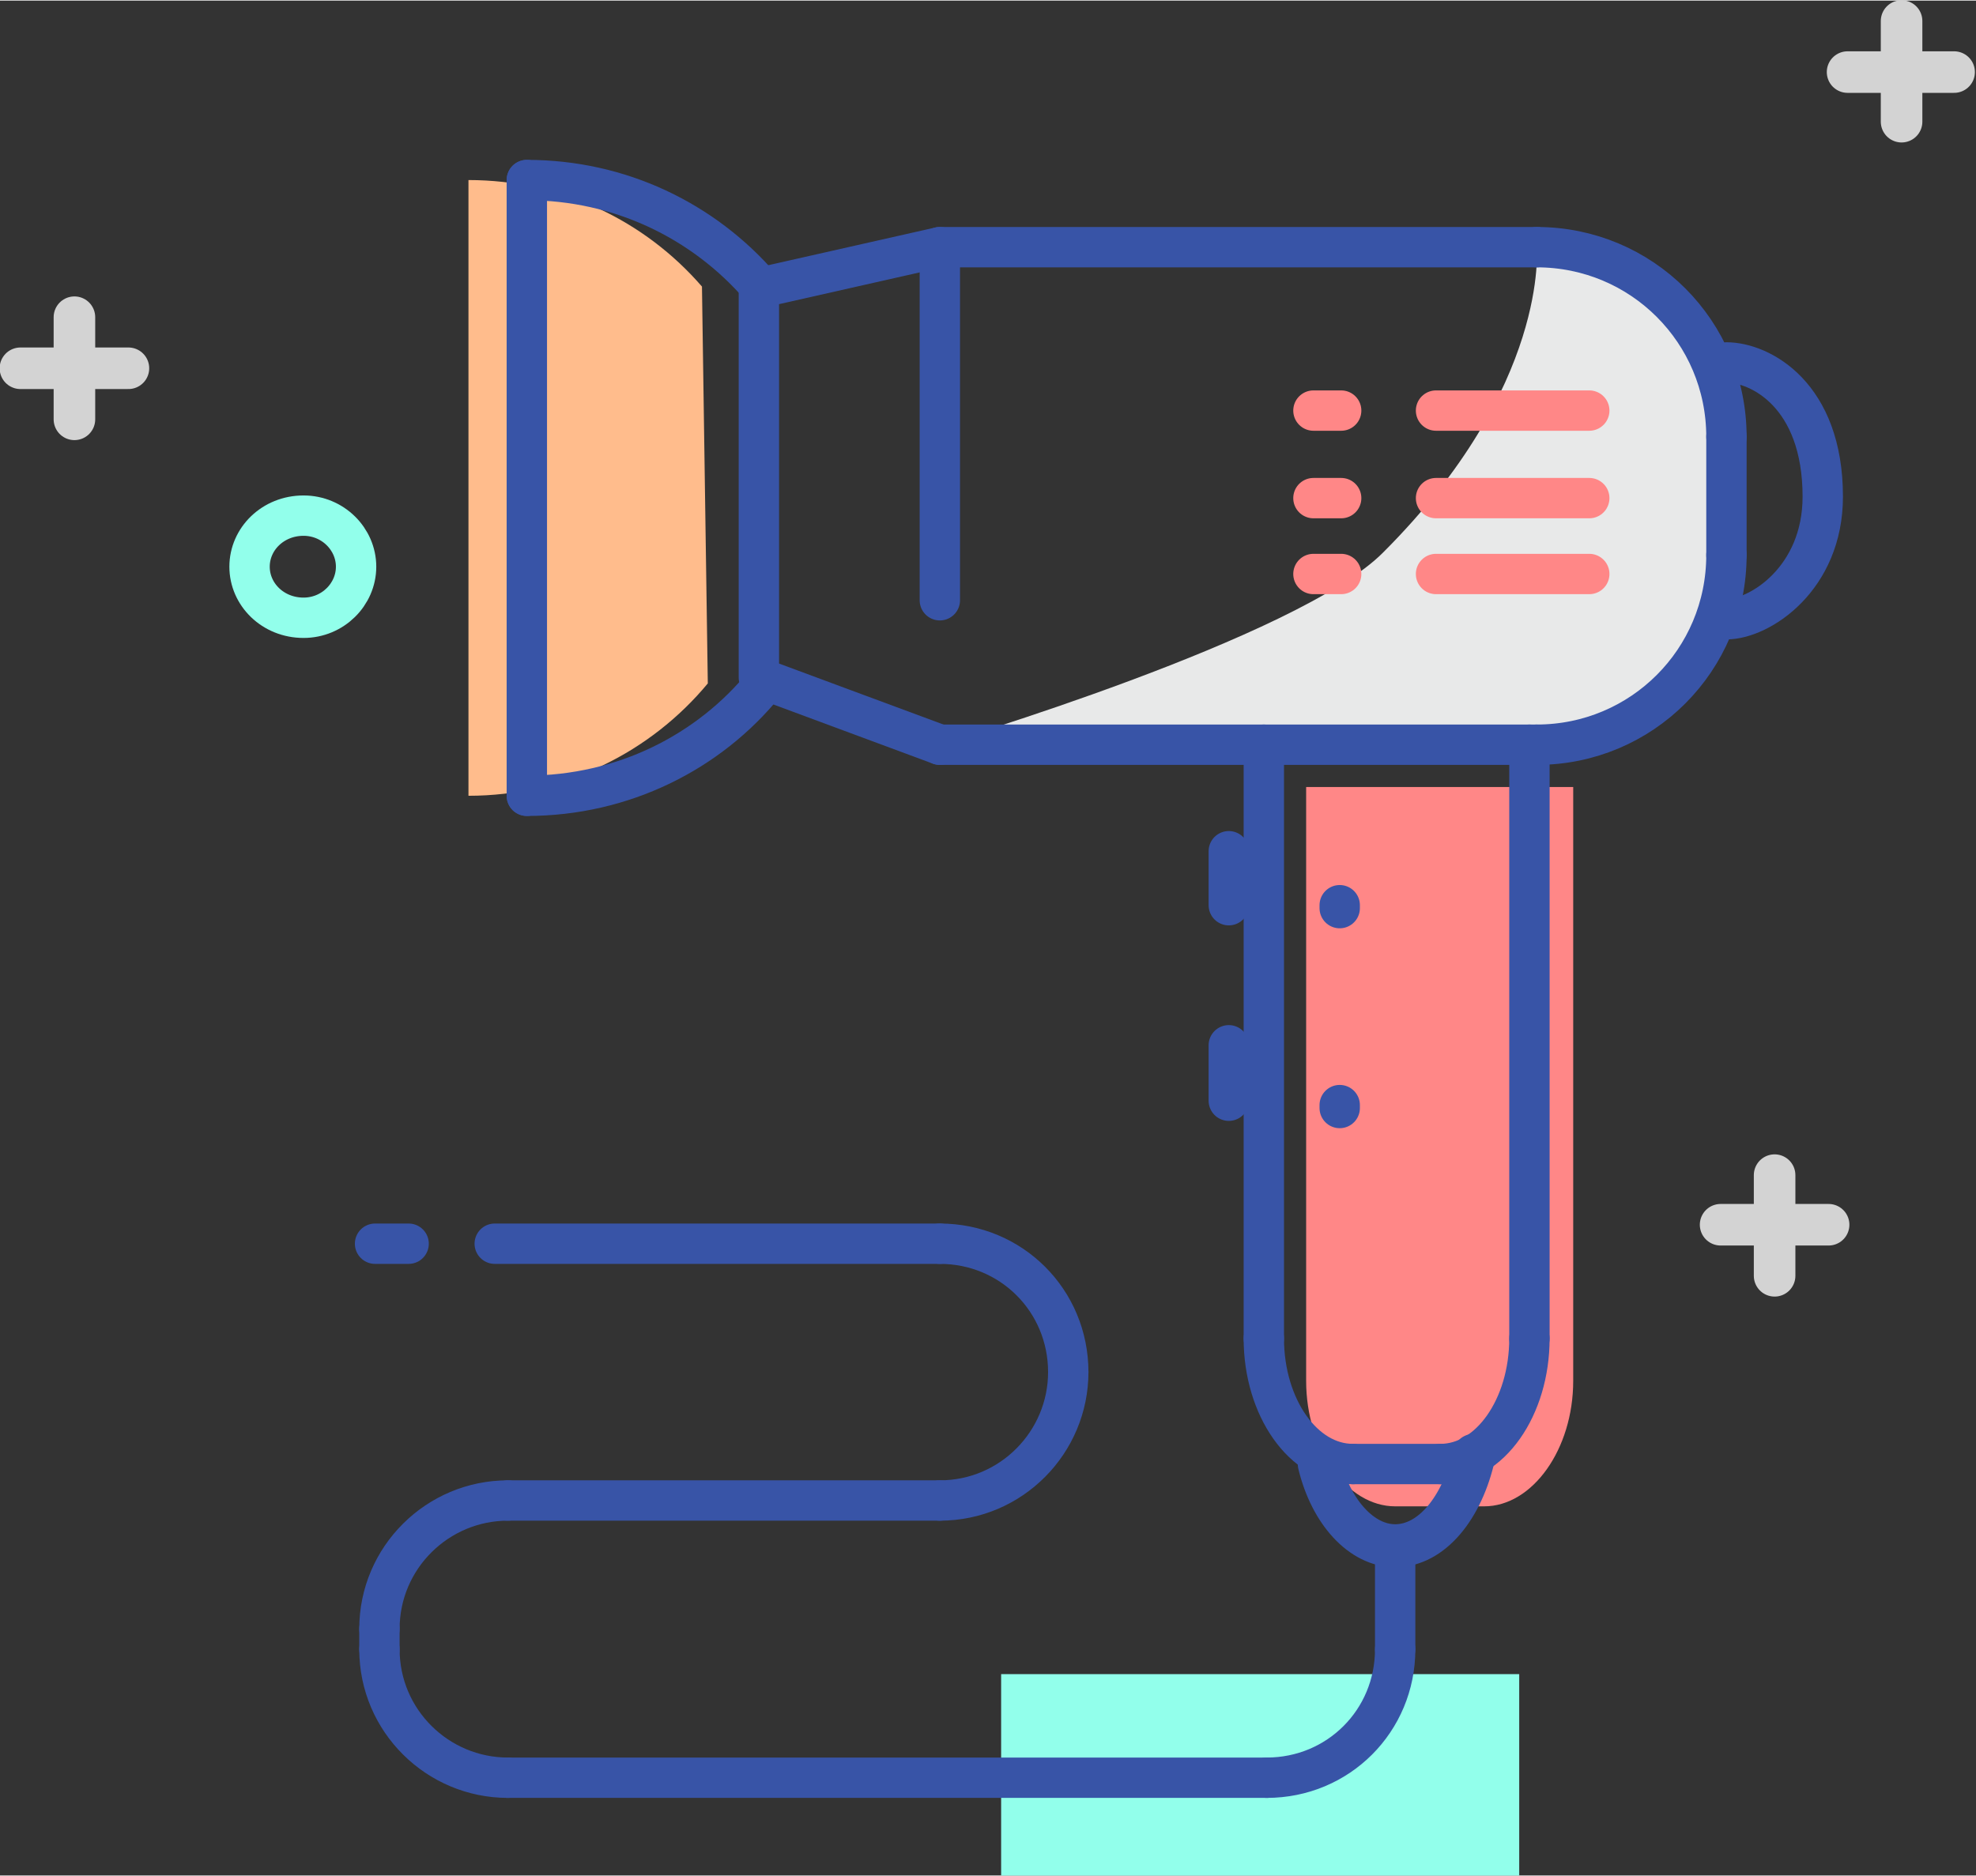 <?xml version="1.0" encoding="UTF-8"?>
<!DOCTYPE svg PUBLIC "-//W3C//DTD SVG 1.1//EN" "http://www.w3.org/Graphics/SVG/1.1/DTD/svg11.dtd">
<!-- Creator: CorelDRAW X7 -->
<svg xmlns="http://www.w3.org/2000/svg" xml:space="preserve" width="1.767in" height="1.678in" version="1.1" style="shape-rendering:geometricPrecision; text-rendering:geometricPrecision; image-rendering:optimizeQuality; fill-rule:evenodd; clip-rule:evenodd"
viewBox="0 0 1354 1285"
 xmlns:xlink="http://www.w3.org/1999/xlink">
 <rect x="0" y="0" width="1354" height="1285" fill="#333333" stroke="none"/>
 <defs>
  <style type="text/css">
   <![CDATA[
    .str2 {stroke:#92FFEB;stroke-width:27.657}
    .str5 {stroke:#3854A7;stroke-width:27.657;stroke-linejoin:round}
    .str3 {stroke:#3854A7;stroke-width:29.452;stroke-linecap:round;stroke-linejoin:round}
    .str0 {stroke:#3854A7;stroke-width:27.657;stroke-linecap:round;stroke-linejoin:round}
    .str4 {stroke:#FF8787;stroke-width:27.657;stroke-linecap:round;stroke-linejoin:round}
    .str1 {stroke:lightgrey;stroke-width:28.481;stroke-linecap:round;stroke-linejoin:round}
    .fil1 {fill:none;fill-rule:nonzero}
    .fil4 {fill:#92FFEB;fill-rule:nonzero}
    .fil2 {fill:#E8E9E9;fill-rule:nonzero}
    .fil3 {fill:#FF8787;fill-rule:nonzero}
    .fil0 {fill:#FFBC8C;fill-rule:nonzero}
    .fil5 {fill:white;fill-rule:nonzero}
   ]]>
  </style>
 </defs>
 <g id="__x0023_Layer_x0020_1">
  <path class="fil0" d="M485 468c-39,47 -98,77 -164,77l0 -422c64,0 121,28 160,73l4 272z"/>
  <path class="fil1 str0" d="M524 468c-38,47 -97,77 -163,77"/>
  <line class="fil1 str0" x1="361" y1="545" x2="361" y2= "123" />
  <path class="fil1 str0" d="M361 123c64,0 121,28 160,73"/>
  <path class="fil2" d="M644 510l409 0c72,0 130,-58 130,-130l0 -81c0,-72 -58,-130 -130,-130 0,0 9,95 -105,209 -58,59 -304,132 -304,132z"/>
  <line class="fil1 str0" x1="644" y1="510" x2="1053" y2= "510" />
  <path class="fil1 str0" d="M1053 510c72,0 130,-58 130,-130"/>
  <line class="fil1 str0" x1="1183" y1="380" x2="1183" y2= "299" />
  <path class="fil1 str0" d="M1183 299c0,-72 -58,-130 -130,-130"/>
  <polyline class="fil1 str0" points="1053,169 644,169 520,197 520,464 644,510 "/>
  <path class="fil3" d="M895 539l0 407c0,47 28,86 61,86l61 0c33,0 61,-39 61,-86l0 -407 -183 0z"/>
  <polygon class="fil4" points="1041,1285 686,1285 686,1147 1041,1147 "/>
  <g id="_2379492198384">
   <line class="fil1 str1" x1="51" y1="217" x2="51" y2= "287" />
   <line class="fil1 str1" x1="88" y1="252" x2="14" y2= "252" />
  </g>
  <g id="_2379492198480">
   <line class="fil1 str1" x1="1216" y1="805" x2="1216" y2= "874" />
   <line class="fil1 str1" x1="1253" y1="839" x2="1179" y2= "839" />
  </g>
  <g id="_2379492197840">
   <line class="fil1 str1" x1="1303" y1="14" x2="1303" y2= "83" />
   <line class="fil1 str1" x1="1339" y1="49" x2="1266" y2= "49" />
  </g>
  <path class="fil1 str2" d="M244 388c0,19 -16,35 -36,35 -21,0 -37,-16 -37,-35 0,-19 16,-35 37,-35 20,0 36,16 36,35"/>
  <line class="fil1 str0" x1="866" y1="510" x2="866" y2= "917" />
  <path class="fil1 str0" d="M866 917c0,47 27,86 61,86"/>
  <line class="fil1 str0" x1="927" y1="1003" x2="987" y2= "1003" />
  <path class="fil1 str0" d="M987 1003c34,0 61,-39 61,-86"/>
  <line class="fil1 str0" x1="1048" y1="917" x2="1048" y2= "510" />
  <path class="fil1 str3" d="M1010 997c-8,36 -29,62 -54,62 -23,0 -44,-23 -52,-56"/>
  <path class="fil1 str0" d="M1183 248c23,0 66,22 66,92 0,56 -43,84 -66,84"/>
  <line class="fil1 str0" x1="842" y1="583" x2="842" y2= "620" />
  <line class="fil1 str0" x1="842" y1="716" x2="842" y2= "754" />
  <line class="fil1 str0" x1="918" y1="620" x2="918" y2= "622" />
  <line class="fil1 str0" x1="918" y1="757" x2="918" y2= "759" />
  <line class="fil1 str4" x1="1089" y1="281" x2="984" y2= "281" />
  <line class="fil1 str4" x1="900" y1="281" x2="919" y2= "281" />
  <line class="fil1 str4" x1="1089" y1="341" x2="984" y2= "341" />
  <line class="fil1 str4" x1="900" y1="341" x2="919" y2= "341" />
  <line class="fil1 str4" x1="1089" y1="393" x2="984" y2= "393" />
  <line class="fil1 str4" x1="900" y1="393" x2="919" y2= "393" />
  <line class="fil1 str0" x1="280" y1="852" x2="257" y2= "852" />
  <line class="fil1 str0" x1="956" y1="1059" x2="956" y2= "1130" />
  <path class="fil1 str0" d="M956 1130c0,49 -39,88 -88,88"/>
  <line class="fil1 str0" x1="868" y1="1218" x2="348" y2= "1218" />
  <path class="fil1 str0" d="M348 1218c-48,0 -88,-39 -88,-88"/>
  <line class="fil1 str0" x1="260" y1="1130" x2="260" y2= "1116" />
  <path class="fil1 str0" d="M260 1116c0,-49 40,-88 88,-88"/>
  <line class="fil1 str0" x1="348" y1="1028" x2="644" y2= "1028" />
  <path class="fil1 str0" d="M644 1028c49,0 88,-40 88,-88"/>
  <path class="fil1 str0" d="M732 940c0,-49 -39,-88 -88,-88"/>
  <polyline class="fil1 str0" points="644,852 354,852 339,852 "/>
  <polygon class="fil5 str5" points="644,169 644,411 "/>
 </g>
</svg>
